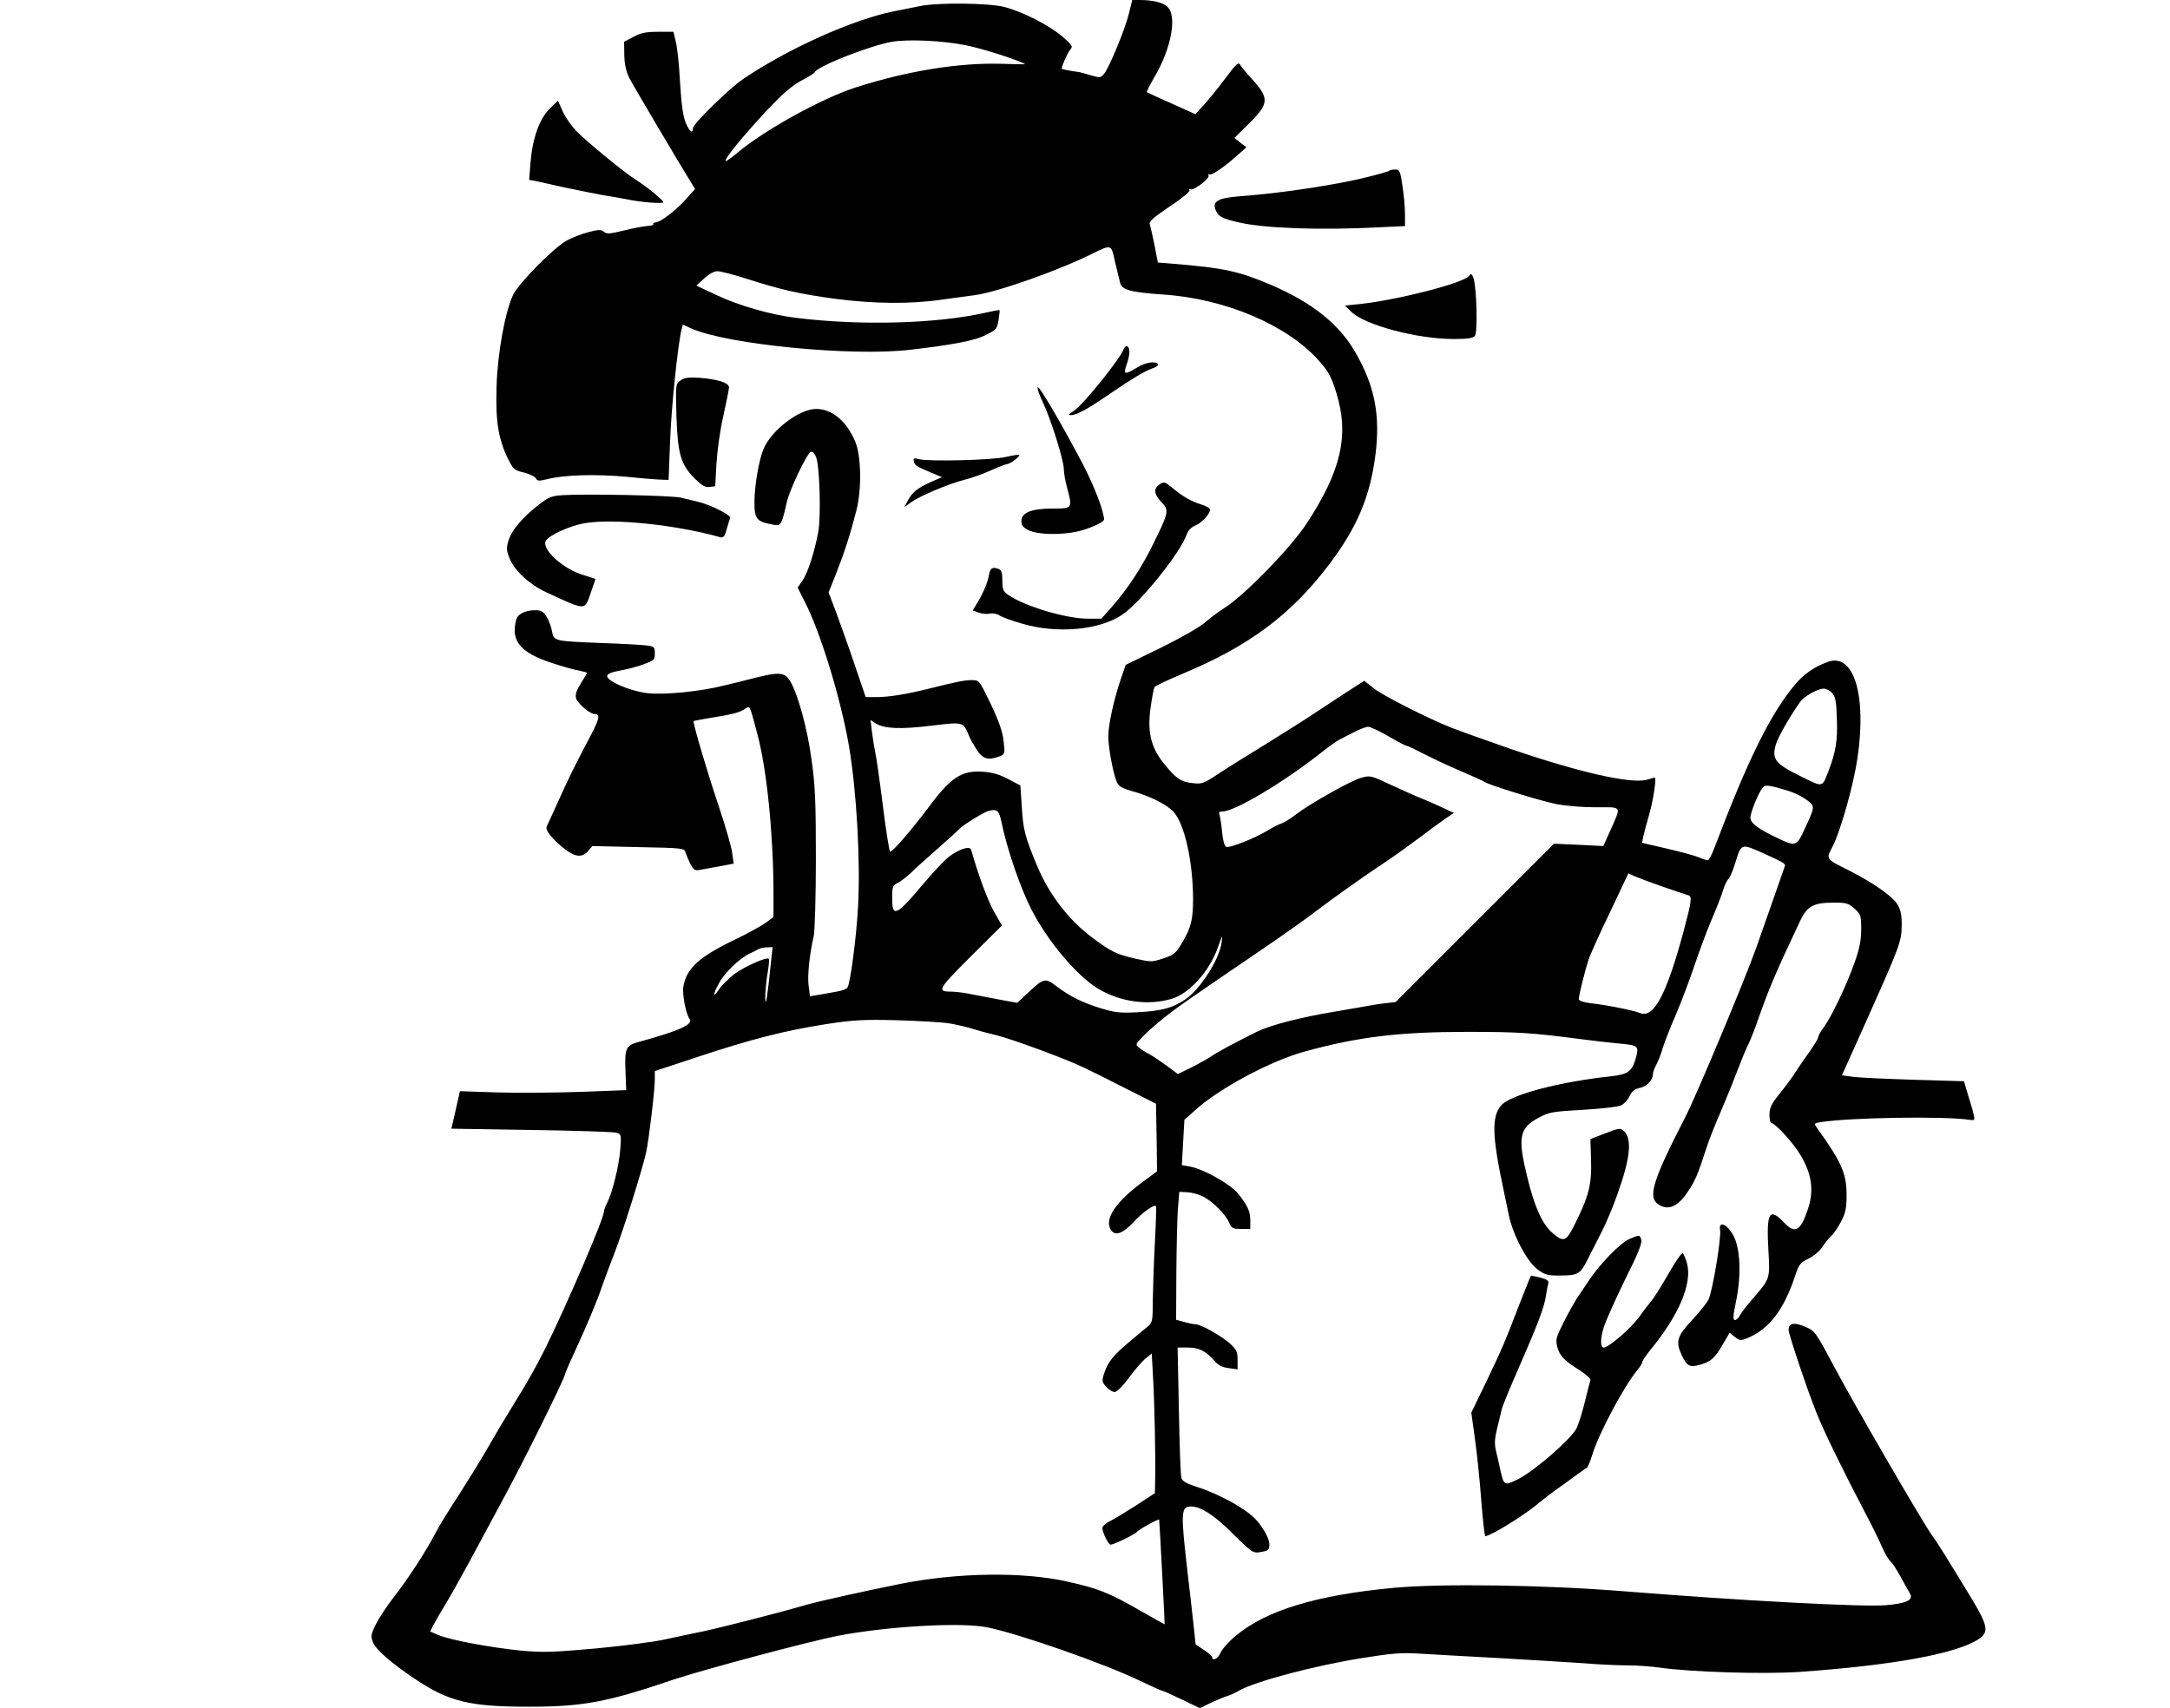 <?xml version="1.0" standalone="no"?>
<!DOCTYPE svg PUBLIC "-//W3C//DTD SVG 20010904//EN"
 "http://www.w3.org/TR/2001/REC-SVG-20010904/DTD/svg10.dtd">
<svg version="1.0" xmlns="http://www.w3.org/2000/svg"
 width="1024pt" height="806pt" viewBox="0 0 1024 806"
 preserveAspectRatio="xMidYMid meet">
<g transform="translate(0,806) scale(0.1,-0.1)"
fill="#000000" stroke="none">
<path d="M5327 7995 c-19 -76 -91 -250 -116 -282 -17 -21 -20 -21 -65 -8 -25
8 -50 14 -54 15 -22 2 -82 13 -82 15 0 14 27 74 39 89 15 17 13 21 -34 62 -61
53 -187 118 -275 141 -72 19 -316 22 -400 4 -25 -5 -81 -16 -125 -25 -192 -39
-495 -175 -707 -318 -67 -45 -238 -213 -238 -233 0 -29 -18 -15 -35 28 -12 28
-20 90 -26 188 -4 80 -13 166 -20 192 l-11 47 -73 0 c-56 0 -81 -5 -116 -24
l-44 -23 1 -64 c1 -45 9 -77 24 -108 21 -40 241 -412 289 -489 l21 -34 -45
-50 c-46 -52 -120 -108 -143 -108 -7 0 -11 -3 -9 -7 3 -5 -11 -9 -32 -10 -20
-2 -70 -11 -111 -22 -63 -15 -78 -16 -90 -5 -13 11 -26 11 -75 -2 -33 -9 -80
-27 -104 -41 -63 -37 -223 -200 -249 -253 -39 -82 -75 -280 -79 -439 -5 -160
9 -245 55 -338 24 -48 30 -53 74 -63 26 -7 52 -19 57 -28 7 -13 15 -13 55 -3
81 20 225 24 371 11 77 -8 154 -14 170 -14 l30 -1 7 180 c5 157 37 461 54 530
l6 23 42 -19 c170 -75 756 -132 1029 -100 206 24 306 43 359 70 49 24 53 29
60 70 4 25 6 46 5 47 -1 2 -32 -4 -67 -12 -231 -52 -589 -62 -895 -24 -117 14
-273 59 -373 107 l-96 45 37 34 c21 20 47 34 62 34 14 0 74 -15 133 -34 164
-53 253 -73 421 -96 183 -24 358 -26 507 -4 60 8 129 18 154 21 103 13 404
119 563 200 75 37 81 36 93 -17 3 -14 9 -41 14 -60 5 -19 11 -47 15 -62 7 -36
46 -47 202 -58 295 -19 591 -145 740 -316 42 -47 56 -74 79 -148 62 -200 23
-370 -143 -621 -75 -113 -289 -333 -383 -393 -30 -19 -74 -52 -98 -73 -23 -20
-116 -73 -206 -117 l-164 -80 -22 -64 c-33 -96 -60 -217 -60 -273 0 -53 22
-172 40 -216 9 -20 24 -29 73 -43 85 -23 167 -65 197 -100 51 -60 89 -233 90
-406 0 -101 -9 -137 -52 -210 -29 -49 -39 -57 -88 -73 -53 -18 -58 -18 -130
-2 -92 21 -116 33 -206 100 -111 83 -203 203 -259 336 -58 139 -67 174 -73
278 l-7 104 -59 31 c-42 22 -76 31 -121 34 -97 6 -148 -27 -250 -164 -81 -108
-172 -214 -185 -214 -3 0 -19 98 -34 218 -15 119 -31 233 -36 252 -4 19 -11
61 -15 93 l-7 59 24 -16 c39 -25 116 -29 262 -11 152 18 151 19 177 -44 5 -14
22 -44 37 -68 29 -45 54 -53 108 -33 26 10 27 12 20 71 -4 43 -21 92 -60 175
-55 114 -55 114 -90 114 -36 0 -69 -7 -206 -41 -105 -26 -185 -39 -245 -39
l-50 0 -52 153 c-28 83 -68 194 -87 246 l-36 95 34 85 c41 104 68 188 97 301
26 101 23 258 -5 325 -41 98 -110 155 -185 155 -79 0 -211 -100 -248 -189 -22
-52 -43 -175 -43 -252 0 -77 11 -91 82 -104 35 -7 38 -5 49 21 6 16 15 52 21
81 12 58 96 235 115 241 7 2 18 -9 24 -25 17 -42 24 -282 10 -355 -18 -96 -49
-191 -74 -228 l-23 -33 33 -66 c74 -142 171 -460 209 -681 36 -212 55 -543 43
-760 -8 -145 -36 -359 -50 -381 -4 -7 -27 -15 -50 -19 -24 -4 -63 -11 -85 -15
l-42 -7 -6 48 c-7 48 4 150 24 237 5 23 10 187 10 363 0 264 -3 347 -20 465
-19 147 -64 311 -101 374 -26 43 -52 45 -173 14 -44 -11 -106 -27 -138 -34
-113 -29 -288 -46 -366 -36 -80 10 -187 56 -187 80 0 10 19 19 60 26 33 6 84
19 113 30 48 18 52 21 52 51 0 31 -2 33 -42 38 -24 3 -115 8 -203 11 -230 9
-232 9 -240 55 -3 20 -15 51 -25 68 -16 26 -26 32 -54 32 -47 0 -83 -18 -90
-44 -27 -100 18 -155 165 -204 52 -17 111 -34 132 -37 20 -4 37 -9 37 -11 0
-2 -13 -24 -29 -49 -21 -33 -27 -53 -23 -70 7 -25 66 -75 88 -75 27 0 23 -22
-18 -100 -81 -154 -106 -205 -153 -310 -26 -58 -51 -112 -55 -120 -9 -18 25
-60 86 -108 50 -38 81 -40 109 -9 l20 24 217 -5 c212 -4 218 -5 223 -26 4 -11
14 -36 23 -54 14 -26 21 -32 42 -28 14 3 56 10 94 17 l68 13 -7 50 c-3 28 -31
123 -60 211 -56 165 -127 406 -122 412 2 1 32 7 68 13 108 17 147 26 172 43
27 18 23 25 61 -118 44 -163 75 -469 76 -741 l0 -122 -35 -26 c-19 -14 -85
-51 -148 -81 -168 -81 -226 -134 -242 -219 -7 -36 11 -130 29 -155 19 -25 -46
-55 -231 -106 -73 -20 -76 -27 -71 -155 l3 -75 -210 -8 c-115 -4 -292 -6 -392
-3 l-183 6 -6 -28 c-3 -15 -10 -43 -14 -62 -4 -19 -11 -47 -14 -61 l-6 -26
378 -6 c207 -3 388 -9 401 -13 23 -7 23 -10 18 -79 -6 -76 -37 -204 -62 -252
-8 -15 -15 -34 -15 -41 0 -32 -173 -435 -275 -642 -48 -96 -77 -148 -169 -297
-28 -45 -76 -126 -106 -179 -30 -53 -91 -151 -134 -218 -44 -67 -94 -148 -111
-181 -45 -87 -131 -219 -197 -303 -31 -40 -69 -97 -84 -127 -24 -49 -25 -58
-14 -86 15 -36 84 -96 195 -171 162 -109 260 -133 540 -133 254 0 369 21 680
127 140 47 646 182 780 208 237 45 584 65 707 39 156 -33 544 -169 714 -250
56 -27 105 -49 109 -49 4 0 46 -19 92 -41 l85 -41 51 25 c29 13 63 28 77 32
14 4 39 15 55 25 77 44 353 118 585 155 131 21 185 26 260 21 52 -3 221 -13
375 -21 154 -9 339 -20 410 -25 72 -6 166 -10 210 -10 44 0 108 -5 143 -10
153 -22 490 -32 660 -21 444 31 745 86 849 155 49 32 44 63 -30 186 -120 198
-167 273 -190 304 -38 50 -367 617 -463 798 -88 165 -89 167 -138 187 -50 22
-76 16 -76 -15 0 -21 93 -297 133 -395 37 -92 127 -275 224 -460 34 -64 72
-141 84 -170 13 -30 31 -61 41 -69 9 -8 30 -41 47 -72 17 -31 36 -66 43 -77
20 -32 -13 -48 -112 -57 -110 -9 -680 21 -1240 66 -375 30 -858 37 -1083 16
-363 -34 -602 -106 -745 -226 -33 -27 -65 -63 -72 -80 -11 -27 -40 -43 -40
-21 0 4 -17 20 -39 34 l-39 26 -11 103 c-6 57 -18 159 -26 228 -34 293 -33
320 15 320 45 0 107 -39 189 -120 103 -102 103 -102 145 -94 32 5 36 10 36 36
0 18 -15 51 -37 83 -30 43 -58 66 -128 108 -49 29 -125 63 -167 76 -57 18 -78
29 -83 45 -4 12 -9 155 -12 319 l-6 297 49 0 c53 0 85 -17 125 -63 17 -20 37
-30 67 -34 l42 -6 0 45 c0 39 -5 49 -37 78 -43 37 -136 90 -162 90 -9 0 -33 5
-53 11 l-38 10 1 217 c1 119 4 255 7 302 l7 85 38 -2 c21 -1 53 -10 72 -19 44
-21 109 -85 125 -124 11 -27 17 -30 56 -30 l44 0 0 39 c0 44 -12 70 -57 127
-35 44 -163 117 -227 128 l-39 7 6 107 6 107 48 43 c115 105 362 237 523 280
251 69 446 92 763 92 241 0 305 -4 542 -35 61 -8 139 -17 175 -20 89 -8 94
-12 81 -63 -19 -69 -37 -83 -122 -92 -241 -26 -472 -87 -515 -137 -46 -53 -43
-145 11 -398 7 -33 18 -87 25 -120 19 -92 84 -216 133 -254 35 -27 49 -31 101
-31 93 0 102 5 137 74 17 33 48 95 69 136 21 41 54 120 73 175 61 171 70 261
29 298 -15 14 -23 13 -87 -12 l-70 -27 3 -97 c4 -118 -10 -173 -81 -314 -37
-73 -50 -77 -102 -31 -47 40 -85 125 -118 263 -46 188 -38 230 54 280 49 26
65 29 208 37 85 5 167 14 181 21 14 7 32 26 40 44 11 23 24 33 47 38 33 6 63
37 63 65 0 8 7 29 16 45 9 17 23 51 30 78 8 26 36 98 63 160 26 61 65 164 86
227 21 63 57 160 80 215 24 55 49 119 56 143 7 23 18 47 25 53 7 5 23 43 35
84 27 86 25 85 139 34 83 -38 96 -45 93 -56 -4 -11 -106 -304 -136 -388 -54
-152 -283 -698 -333 -795 -156 -303 -180 -381 -127 -415 44 -29 89 -11 134 55
38 55 51 86 91 210 11 36 43 117 71 180 27 63 62 150 78 193 16 42 36 91 45
109 9 17 27 61 40 97 60 173 92 248 209 495 33 70 63 86 160 86 57 0 68 -3 96
-28 30 -27 32 -33 32 -98 0 -52 -8 -91 -32 -159 -37 -105 -109 -255 -145 -304
-15 -19 -26 -40 -26 -46 0 -6 -17 -35 -37 -63 -21 -29 -50 -71 -65 -94 -14
-24 -49 -71 -77 -106 -42 -52 -51 -70 -51 -103 0 -21 4 -39 9 -39 15 0 89 -78
125 -132 64 -96 79 -181 48 -273 -35 -105 -61 -120 -112 -66 -71 75 -85 50
-75 -130 8 -133 8 -134 -70 -224 -29 -33 -58 -70 -64 -82 -6 -13 -17 -23 -24
-23 -10 0 -9 20 5 87 26 124 21 252 -13 313 -28 52 -70 70 -62 26 7 -34 -36
-294 -55 -330 -8 -16 -43 -60 -78 -97 -70 -75 -78 -101 -48 -165 25 -52 38
-59 87 -45 53 16 70 32 108 98 l31 53 25 -20 c23 -18 28 -18 60 -5 104 44 172
134 227 302 15 45 23 55 61 73 24 12 53 36 64 54 11 18 30 41 42 52 12 10 33
42 47 69 22 42 26 63 26 130 -1 99 -26 154 -142 315 -12 17 -11 19 20 24 140
22 584 29 701 11 25 -4 27 -2 21 23 -3 15 -9 38 -14 52 -4 14 -13 43 -20 66
l-12 41 -237 7 c-130 4 -259 10 -288 14 l-51 7 110 245 c162 362 171 385 172
460 1 49 -4 74 -19 100 -24 40 -112 102 -230 162 -113 57 -109 51 -75 117 37
75 96 283 115 411 45 299 -17 501 -140 456 -63 -23 -111 -56 -152 -104 -116
-137 -223 -352 -383 -774 -12 -32 -26 -58 -31 -58 -6 0 -25 6 -43 14 -18 8
-86 26 -150 41 l-117 27 6 32 c4 17 16 62 27 100 19 65 36 176 27 176 -2 0
-19 -4 -38 -10 -73 -21 -320 35 -641 145 -118 41 -244 86 -280 100 -119 48
-324 152 -368 187 l-44 35 -64 -41 c-35 -23 -106 -69 -157 -103 -50 -34 -162
-104 -247 -157 -85 -52 -186 -115 -225 -141 -65 -43 -74 -46 -117 -41 -56 6
-78 21 -136 93 -61 75 -79 151 -62 265 6 46 15 89 18 95 4 6 63 34 132 63 313
130 513 279 692 516 132 174 194 321 219 520 23 187 -4 323 -95 481 -76 133
-204 235 -397 318 -153 65 -220 80 -460 100 l-75 6 -16 82 c-9 45 -19 89 -22
98 -6 13 16 32 93 84 58 38 98 71 94 77 -3 6 -2 8 4 5 14 -9 95 52 86 65 -3 6
-1 8 4 5 10 -7 78 40 141 98 l34 30 -29 22 -28 22 73 72 c91 91 92 116 9 207
-24 26 -48 55 -54 65 -8 16 -18 8 -70 -62 -33 -44 -78 -100 -101 -125 l-41
-45 -113 51 c-62 27 -115 52 -116 53 -2 2 14 34 36 72 79 133 108 288 61 331
-21 20 -68 32 -130 32 l-36 0 -16 -65z m-767 -149 c87 -18 261 -75 277 -89 1
-1 -52 0 -117 2 -199 5 -439 -34 -680 -111 -160 -51 -433 -202 -559 -308 -26
-22 -51 -40 -55 -40 -14 0 46 77 146 188 113 125 162 168 225 200 23 12 45 26
48 32 18 30 265 126 365 143 80 13 241 5 350 -17z m4086 -3057 c15 -17 20 -40
22 -123 4 -100 -5 -155 -40 -246 -30 -78 -24 -77 -132 -23 -118 58 -135 79
-117 146 11 38 64 131 116 205 19 26 81 61 111 62 11 0 29 -9 40 -21z m-2094
-204 c43 -25 81 -45 86 -45 5 0 42 -18 83 -39 41 -21 119 -58 174 -81 55 -24
105 -46 110 -50 18 -14 258 -88 335 -104 42 -9 124 -16 188 -16 131 0 124 11
69 -114 l-31 -69 -117 6 -116 5 -373 -373 -374 -374 -50 -6 c-28 -3 -71 -10
-96 -15 -25 -4 -90 -16 -145 -25 -162 -27 -302 -64 -363 -94 -109 -54 -187
-96 -217 -117 -17 -11 -59 -35 -93 -52 l-64 -31 -51 38 c-29 21 -65 46 -82 55
-16 8 -39 22 -49 31 -19 15 -19 16 15 51 19 20 63 60 99 88 63 51 117 88 465
325 94 64 206 143 250 177 98 74 223 163 330 234 44 29 123 86 175 125 52 40
108 80 123 90 l28 18 -68 32 c-37 17 -84 37 -103 44 -19 8 -77 34 -129 58 -91
43 -96 44 -138 32 -48 -13 -238 -120 -308 -173 -24 -19 -55 -38 -67 -42 -12
-3 -42 -19 -67 -34 -61 -37 -178 -83 -194 -77 -9 3 -16 29 -20 69 -3 35 -9 71
-12 81 -5 13 -2 17 13 17 57 0 282 133 463 275 35 28 75 57 89 64 14 7 45 23
70 36 25 13 54 24 65 25 11 0 55 -20 97 -45z m1913 -267 c17 -6 45 -22 63 -35
37 -28 37 -30 -9 -129 -41 -90 -44 -91 -132 -49 -92 44 -127 70 -127 96 0 24
38 118 57 140 12 14 19 14 66 3 28 -8 66 -19 82 -26z m-3739 -138 c25 -124 89
-311 140 -410 76 -150 214 -314 314 -375 105 -64 238 -82 349 -49 83 24 180
132 218 243 20 57 23 61 18 25 -10 -81 -100 -222 -172 -271 -59 -40 -111 -54
-219 -60 -87 -5 -112 -2 -175 17 -89 27 -150 57 -213 105 -54 41 -60 40 -138
-33 l-48 -45 -92 17 c-51 10 -115 22 -141 27 -27 5 -63 9 -80 9 -67 0 -60 12
92 164 l149 148 -38 67 c-30 53 -77 181 -107 290 -5 19 -49 7 -98 -27 -22 -15
-78 -74 -125 -130 -130 -155 -150 -165 -150 -72 0 55 2 61 28 74 15 8 43 30
62 48 19 19 76 70 125 113 50 44 95 85 100 91 14 17 117 81 140 87 40 10 49 3
61 -53z m3124 -306 c58 -20 111 -38 119 -40 16 -5 12 -34 -23 -164 -81 -303
-142 -418 -207 -391 -29 12 -151 37 -231 46 -33 4 -58 12 -58 19 0 18 30 138
46 186 8 25 54 127 102 226 l86 182 31 -14 c16 -7 77 -30 135 -50z m-4212
-356 c-17 -166 -25 -215 -27 -170 0 24 4 74 10 113 7 38 10 72 7 74 -10 10
-116 -37 -164 -73 -26 -21 -59 -53 -71 -71 -29 -44 -30 -25 0 29 24 47 97 117
143 139 16 7 36 17 44 22 8 4 26 8 40 8 l26 1 -8 -72z m842 -288 c36 -6 87
-18 114 -27 26 -8 74 -21 105 -28 72 -17 336 -114 421 -156 36 -17 126 -62
200 -100 l135 -68 3 -159 2 -160 -70 -52 c-123 -91 -177 -170 -150 -221 19
-35 57 -23 108 32 42 46 98 86 107 77 2 -2 0 -78 -5 -168 -5 -91 -9 -213 -10
-273 0 -99 -2 -109 -22 -126 -13 -10 -53 -44 -90 -75 -76 -64 -100 -94 -118
-149 -11 -35 -10 -40 11 -63 12 -13 30 -24 39 -24 10 0 41 31 69 70 28 38 64
79 79 90 l27 22 6 -109 c7 -113 13 -399 10 -494 l-1 -56 -92 -60 c-51 -32
-106 -66 -122 -73 -16 -8 -31 -21 -33 -28 -6 -13 26 -82 38 -82 15 0 118 50
124 60 6 10 104 64 105 58 2 -12 27 -493 26 -494 0 -1 -55 30 -120 67 -142 82
-196 103 -341 135 -210 47 -518 42 -785 -11 -160 -32 -385 -82 -445 -99 -129
-38 -409 -109 -490 -126 -49 -10 -130 -27 -180 -38 -49 -11 -195 -30 -323 -42
-204 -18 -249 -20 -355 -10 -140 14 -335 50 -390 74 l-37 16 16 32 c9 17 33
59 54 93 21 34 73 127 116 206 43 79 115 214 161 299 94 173 276 541 288 580
3 14 33 81 65 150 32 69 77 175 99 235 21 61 55 151 74 200 37 95 129 388 146
466 13 59 41 292 41 344 l0 40 203 67 c253 84 411 124 602 154 129 20 176 23
335 19 102 -3 214 -9 250 -15z"/>
<path d="M2592 7545 c-48 -49 -80 -140 -89 -257 l-6 -77 29 -5 c16 -4 79 -17
139 -31 61 -13 142 -29 180 -36 39 -6 88 -15 110 -19 70 -15 175 -23 175 -14
0 10 -82 76 -135 109 -49 31 -227 177 -274 225 -24 25 -54 67 -66 95 l-22 50
-41 -40z"/>
<path d="M6558 7255 c-3 -3 -49 -17 -103 -30 -145 -37 -418 -78 -602 -91 -108
-8 -135 -25 -115 -69 13 -28 31 -37 109 -55 123 -28 383 -37 656 -23 l127 6 0
56 c0 31 -5 91 -12 134 -10 69 -14 77 -33 77 -12 0 -24 -2 -27 -5z"/>
<path d="M6931 6757 c-27 -34 -342 -114 -515 -132 l-69 -7 29 -29 c64 -63 310
-129 485 -129 66 0 90 4 99 15 14 17 8 231 -7 273 -8 21 -11 22 -22 9z"/>
<path d="M5303 6413 c-20 -51 -192 -264 -237 -293 -25 -16 -27 -20 -11 -19 27
0 85 33 195 109 86 59 154 100 187 111 18 6 31 15 28 20 -11 17 -60 9 -100
-16 -57 -35 -65 -33 -49 13 16 45 18 79 4 87 -6 3 -13 -2 -17 -12z"/>
<path d="M3211 6264 c-23 -16 -23 -18 -19 -168 6 -178 20 -228 86 -294 33 -33
49 -43 70 -40 l27 3 6 110 c4 61 18 162 33 225 14 63 26 123 26 132 0 21 -51
38 -140 45 -51 3 -70 1 -89 -13z"/>
<path d="M4897 6232 c-4 -4 7 -35 23 -68 37 -76 100 -276 100 -317 0 -18 7
-57 15 -87 27 -100 27 -100 -66 -100 -101 0 -149 -19 -149 -59 0 -21 8 -31 35
-44 42 -20 148 -23 227 -6 55 12 128 44 128 57 -1 40 -47 159 -98 257 -101
193 -209 377 -215 367z"/>
<path d="M4745 5903 c-67 -15 -364 -22 -408 -10 -24 6 -28 5 -25 -9 3 -19 13
-26 83 -55 l50 -21 -55 -24 c-63 -29 -86 -48 -107 -88 l-15 -29 32 23 c42 30
175 86 252 106 34 8 91 29 126 45 36 16 70 29 76 29 14 1 62 37 56 43 -3 2
-32 -2 -65 -10z"/>
<path d="M5472 5774 c-30 -21 -27 -45 8 -83 38 -39 36 -48 -37 -196 -57 -116
-118 -209 -197 -300 l-49 -55 -62 0 c-104 0 -298 58 -377 112 -24 17 -28 26
-28 68 0 34 -4 50 -16 54 -31 12 -41 6 -47 -27 -6 -36 -26 -84 -57 -135 l-20
-33 28 -10 c15 -6 39 -8 53 -5 14 3 35 -1 46 -9 10 -7 59 -25 108 -39 165 -48
363 -30 471 43 87 59 275 293 305 381 6 17 22 33 40 40 31 13 69 54 69 75 0 6
-18 17 -41 24 -48 15 -83 34 -136 78 -37 30 -41 31 -61 17z"/>
<path d="M2655 5723 c-51 -3 -67 -10 -110 -43 -76 -59 -129 -120 -144 -167
-12 -37 -12 -48 3 -87 22 -57 94 -124 171 -160 192 -89 183 -89 212 -6 12 36
23 66 23 67 0 1 -26 10 -57 19 -96 28 -200 123 -177 162 16 27 114 71 184 83
138 23 432 -8 641 -67 12 -3 20 6 28 38 7 24 14 48 17 53 5 13 -89 61 -149 76
-23 6 -60 15 -82 20 -42 11 -457 19 -560 12z"/>
<path d="M7690 2213 c-43 -18 -142 -119 -194 -199 -22 -32 -47 -71 -57 -85 -9
-14 -36 -62 -59 -107 -38 -75 -40 -84 -31 -120 12 -43 32 -63 108 -111 28 -18
50 -38 48 -44 -2 -7 -14 -52 -26 -102 -12 -49 -30 -107 -40 -127 -25 -49 -192
-195 -270 -236 -71 -36 -72 -35 -89 40 -5 24 -14 63 -20 88 -9 37 -7 59 5 110
9 36 19 76 22 90 3 14 39 102 80 195 91 208 119 283 128 338 3 23 9 50 11 59
4 13 -5 20 -37 28 -22 6 -43 10 -45 8 -2 -2 -23 -55 -48 -118 -78 -203 -87
-223 -160 -376 l-73 -151 17 -124 c10 -68 23 -199 30 -291 7 -93 16 -168 19
-168 28 2 191 103 257 160 23 19 57 45 75 58 19 13 58 41 86 62 29 21 56 40
60 42 5 1 17 30 27 63 31 101 149 322 212 398 13 16 24 33 24 39 0 6 17 31 38
57 135 164 198 314 173 408 -6 23 -16 45 -21 48 -5 3 -35 -41 -67 -97 -32 -57
-70 -116 -84 -133 -14 -16 -37 -46 -50 -65 -34 -51 -147 -150 -171 -150 -17 0
-17 44 1 99 11 33 57 135 101 225 59 117 80 170 75 185 -7 24 -8 24 -55 4z"/>
</g>
</svg>
